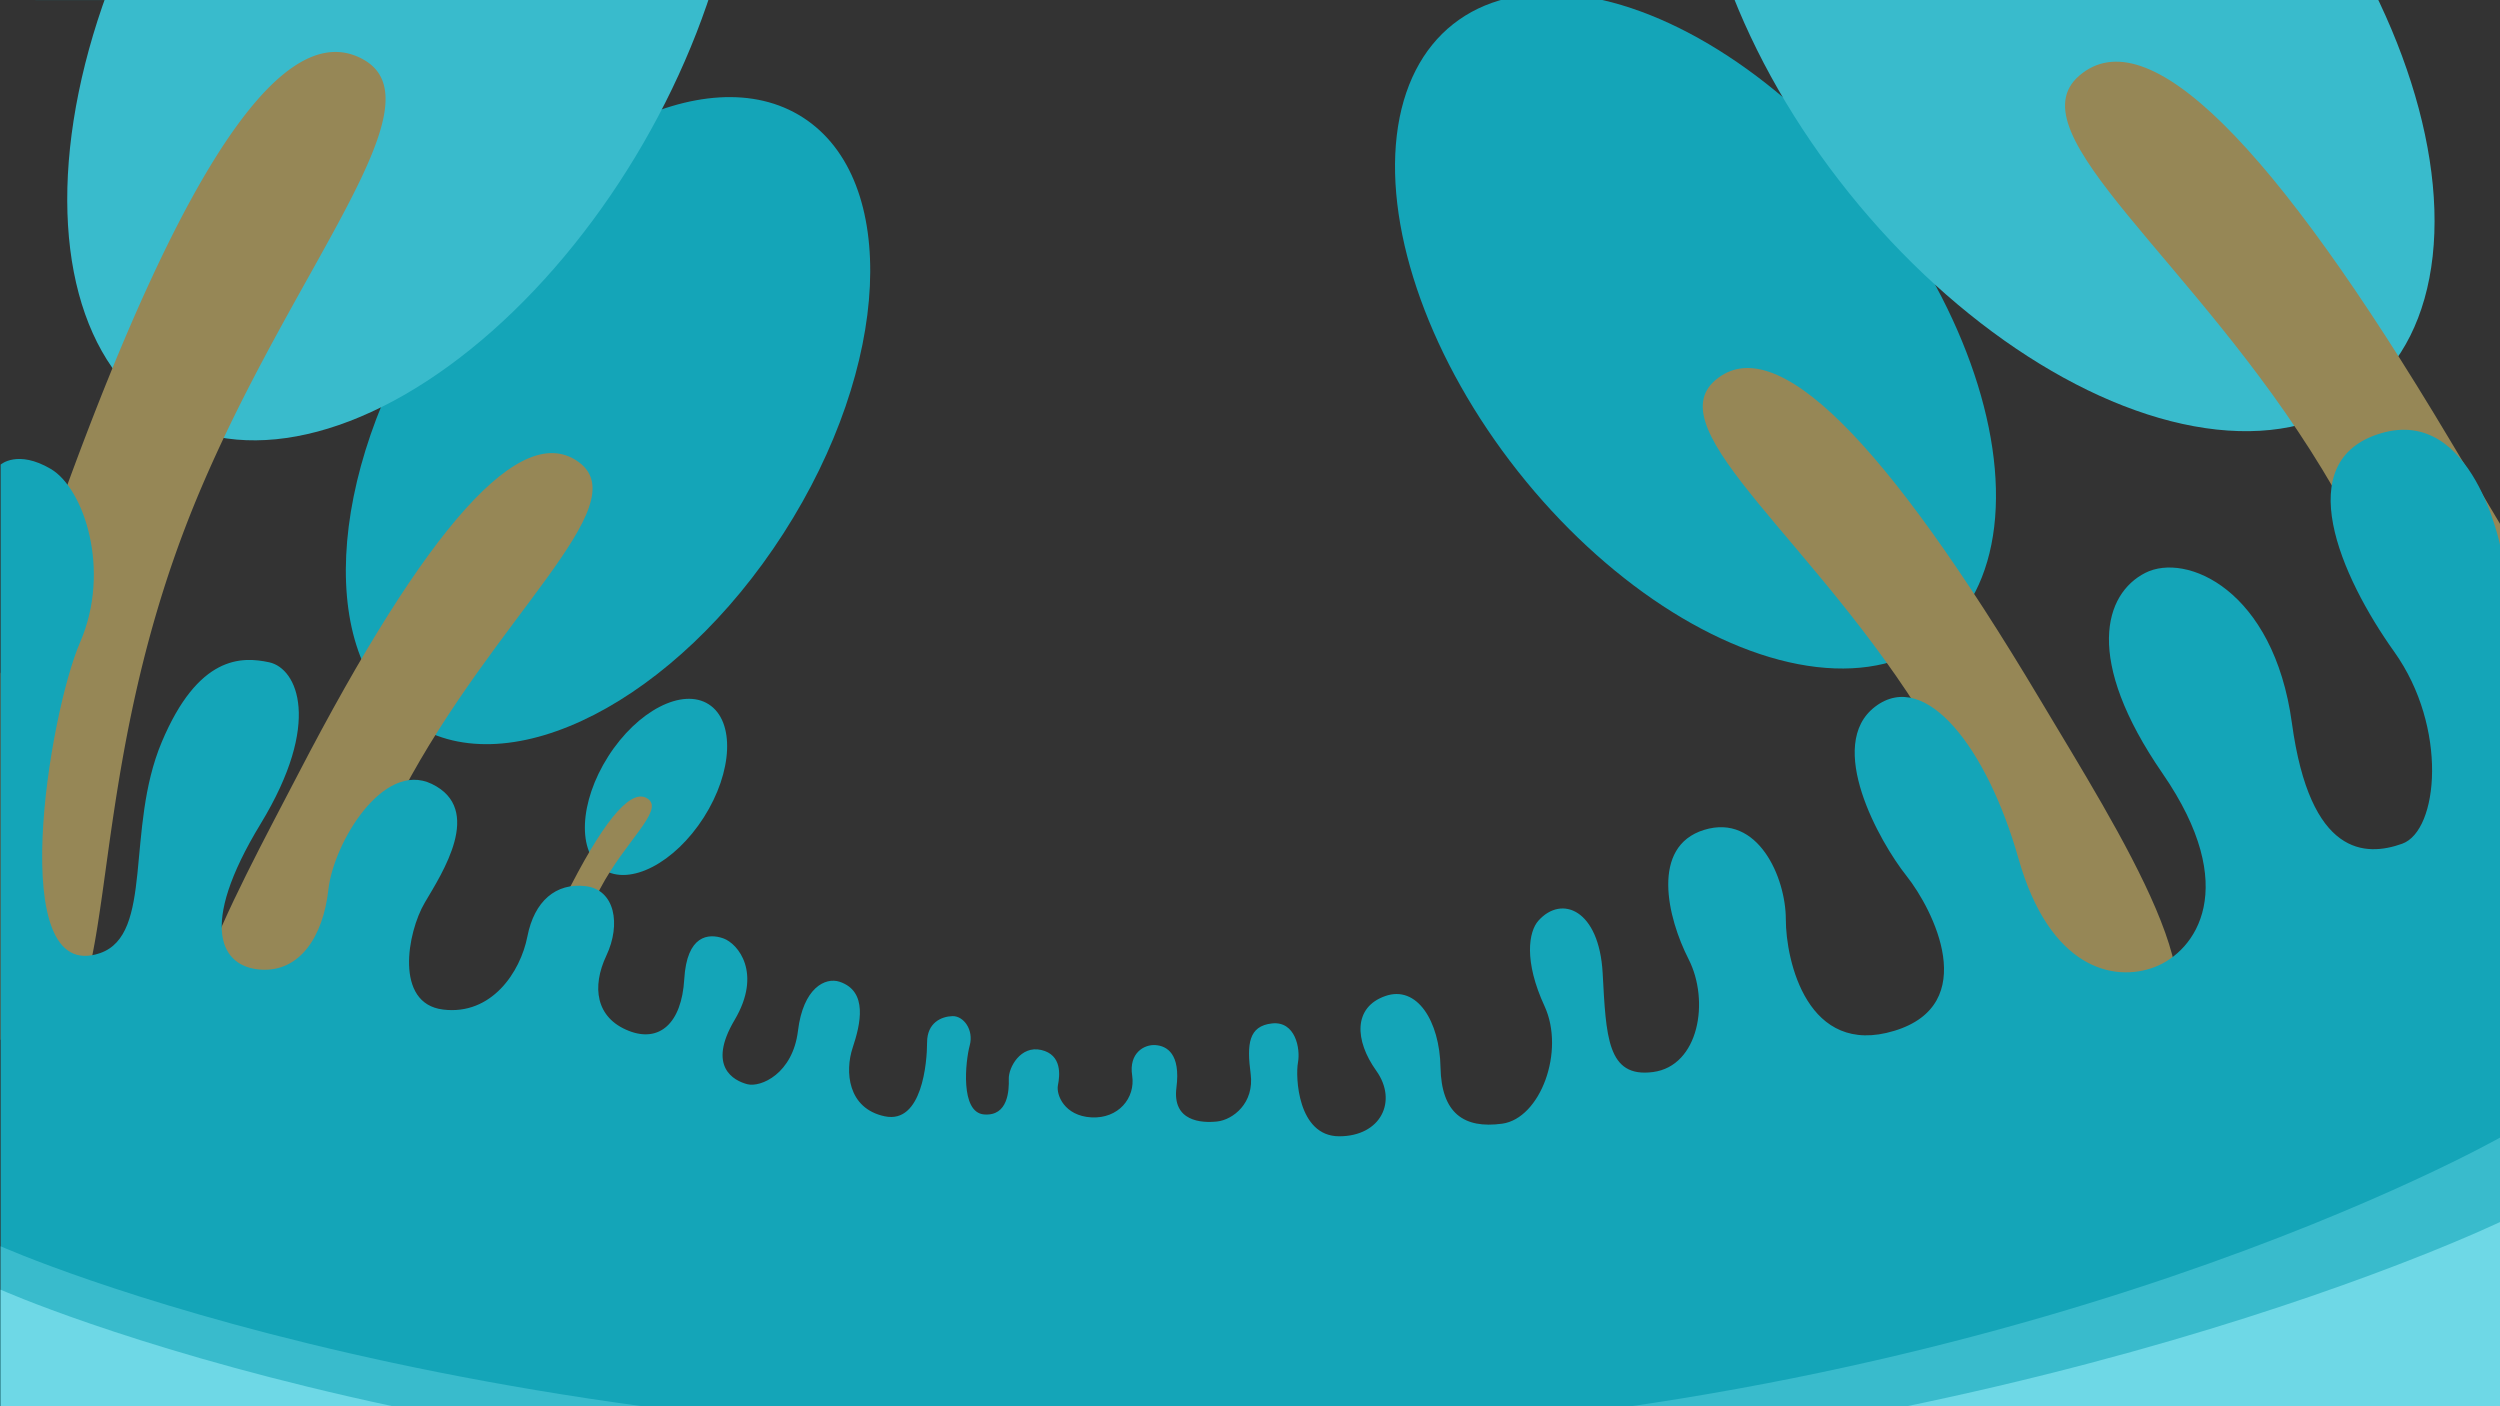 <svg xmlns="http://www.w3.org/2000/svg" viewBox="0 0 1920 1080"><rect x="0" y="0" width="1920" height="1080" fill="#333333" stroke="none"/><defs><style>.cls-1{fill:#028090;}.cls-2{fill:#14a5b8;}.cls-3{fill:#968756;}.cls-4{fill:#ffabb7;stroke:#fff;stroke-miterlimit:10;stroke-width:4px;}.cls-5{fill:#39bbcc;}.cls-6{fill:#6ed8e6;}</style></defs><title>mala_about_bg1</title><g id="work2"><path id="_路徑_" data-name="&lt;路徑&gt;" class="cls-1" d="M541,.52C452-304.4,409.29-510.18,229.51-513.36c-152.37-2.7-229,173-229,173V0"/><g id="_群組_" data-name="&lt;群組&gt;"><ellipse id="_路徑_2" data-name="&lt;路徑&gt;" class="cls-2" cx="503.81" cy="604.36" rx="75.25" ry="43.54" transform="translate(-276.63 704.25) rotate(-57.48)"/><path id="_路徑_3" data-name="&lt;路徑&gt;" class="cls-3" d="M439.13,678.83c27.05-52.17,46.78-74.13,58.72-65.13s-17.62,32.23-36.9,68.74c-18.64,35.29-19.39,66.93-37.9,62.81C405.12,741.26,425.67,704.8,439.13,678.83Z"/></g><rect id="_矩形_" data-name="&lt;矩形&gt;" class="cls-4" x="272.2" y="576.66" width="25.63" height="59.25" rx="12.81" ry="12.81" transform="translate(-329.42 339.3) rotate(-41.34)"/><g id="_群組_2" data-name="&lt;群組&gt;"><ellipse id="_路徑_4" data-name="&lt;路徑&gt;" class="cls-2" cx="466.89" cy="320.8" rx="277.17" ry="160.37" transform="matrix(0.54, -0.84, 0.84, 0.54, -54.62, 542.01)"/><path id="_路徑_5" data-name="&lt;路徑&gt;" class="cls-3" d="M228.64,595.14c99.64-192.2,172.29-273.09,216.28-239.92S380,474,309,608.42c-68.66,130-71.41,246.54-139.58,231.36C103.35,825.06,179.05,690.79,228.64,595.14Z"/></g><g id="_群組_3" data-name="&lt;群組&gt;"><ellipse id="_路徑_6" data-name="&lt;路徑&gt;" class="cls-5" cx="310.74" cy="4.16" rx="365.9" ry="211.71" transform="translate(151.62 271.1) rotate(-59.97)"/><g id="_群組_4" data-name="&lt;群組&gt;"><path id="_路徑_7" data-name="&lt;路徑&gt;" class="cls-3" d="M279.35,45.87c-60-34.12-137.23,78.13-230,333.06-15.65,43-34.31,92-48.85,138.33V798.43a45,45,0,0,0,14.79,3.75c87.15,7.84,36.93-181.12,136-419.73C224.45,206.47,339.37,80,279.35,45.87Z"/></g></g><g id="_群組_5" data-name="&lt;群組&gt;"><ellipse id="_路徑_8" data-name="&lt;路徑&gt;" class="cls-2" cx="1302.13" cy="254.24" rx="173.79" ry="300.36" transform="translate(122.69 861.78) rotate(-38.3)"/><path id="_路徑_9" data-name="&lt;路徑&gt;" class="cls-3" d="M1566.9,537.49c-120.18-201.49-204-284.32-249.43-245.59S1395.33,416.15,1480.84,557c82.66,136.19,93.14,262.09,165.9,241.27C1717.26,778.14,1626.71,637.76,1566.9,537.49Z"/></g><g id="_群組_6" data-name="&lt;群組&gt;"><ellipse id="_路徑_10" data-name="&lt;路徑&gt;" class="cls-5" cx="1585.94" cy="14.98" rx="212.76" ry="367.71" transform="translate(340.07 996.44) rotate(-38.77)"/><g id="_群組_7" data-name="&lt;群組&gt;"><path id="_路徑_11" data-name="&lt;路徑&gt;" class="cls-3" d="M1881.67,338.15C1744.55,108.26,1648.94,13.76,1597.08,57.94s88.84,141.76,186.39,302.51c70.23,115.7,94.8,224.89,137,263.31V403.07C1907.28,380.66,1893.91,358.67,1881.67,338.15Z"/></g></g><path id="_路徑_12" data-name="&lt;路徑&gt;" class="cls-2" d="M.51,356.81s13-11.67,38.5,3.33S85.51,438,61.51,493.3,3.56,757.29,76.84,732c41.48-14.33,19.34-95.33,47.34-162s61.33-66,82.66-61.33,40.74,46.07-6.66,124c-48.67,80-30,110,0,112s48-25.34,52-61.34,42-99.33,79.41-81.29c40.3,19.42,7.92,68.63-5.41,91.29s-23.34,77.34,14,82,59.51-28.77,64.85-56.1,22-41.33,44.66-38.67,27.34,29.34,16,53.34-8.18,47.77,17.15,57.77c23.54,9.29,40.67-5.67,42.67-39.67s18.67-35.33,30-31.33,30,26.66,8.67,62.66-.5,46.67,9.75,49.34,34.91-8,38.91-41,21-41.35,32-37.67c22,7.33,16,32.67,10,50.67s-4,46.66,24.67,52.66S712,815.89,712,800.64s11-20,19.5-20.25,16.5,10.5,13.25,22.5-7.5,51.5,11,53,19.25-18.5,19-27.25,9-26,25-22.25,14.25,19.5,12.75,27,5,23.61,25.67,24.76,34-14.85,31.33-32.18,9.33-24,18-23.33,19.33,6.66,16,32.66,19.33,27.34,31.33,26,28.67-14,25.67-36.66S958.84,788,976.84,786s22,19.33,20,30-.33,56.67,31.67,56.67,45.13-27,28.46-50.34-17.71-48.66,6.81-57.33,41.86,19.33,42.53,54.67,18,47.33,47.33,43.33,48.54-55.67,32.54-90.33-12.19-57.19-4.67-65.6c17.93-20.07,46.67-8.4,49.33,40.26s3.34,80.67,38.67,76,43.67-54.66,27.33-86.66-29.33-86.67,12-99.34S1371.51,674,1371.51,706s16.67,106,83.33,85.67,30-93,9.34-119-62.67-100.67-24-130,86,32,110,116.66,73.33,95.34,104.66,83.34,66.67-60.67,6-148.67-44.66-138-13.33-154,98.67,12.67,112.67,115.33S1816.84,658,1844.84,648s35.34-89.33-6-147.33-80.66-147.34-10-168,91.67,88,91.67,88v703.72H.51Z"/><path id="_路徑_13" data-name="&lt;路徑&gt;" class="cls-5" d="M1920.51,873.4V2126.67H.51V957.15s381,170.24,999.14,146.23C1554,1081.86,1920.51,873.4,1920.51,873.4Z"/><path id="_路徑_14" data-name="&lt;路徑&gt;" class="cls-6" d="M1920.51,938.27V2160H.51V990.49s381,170.23,999.14,146.23C1554,1115.19,1920.51,938.27,1920.51,938.27Z"/></g></svg>